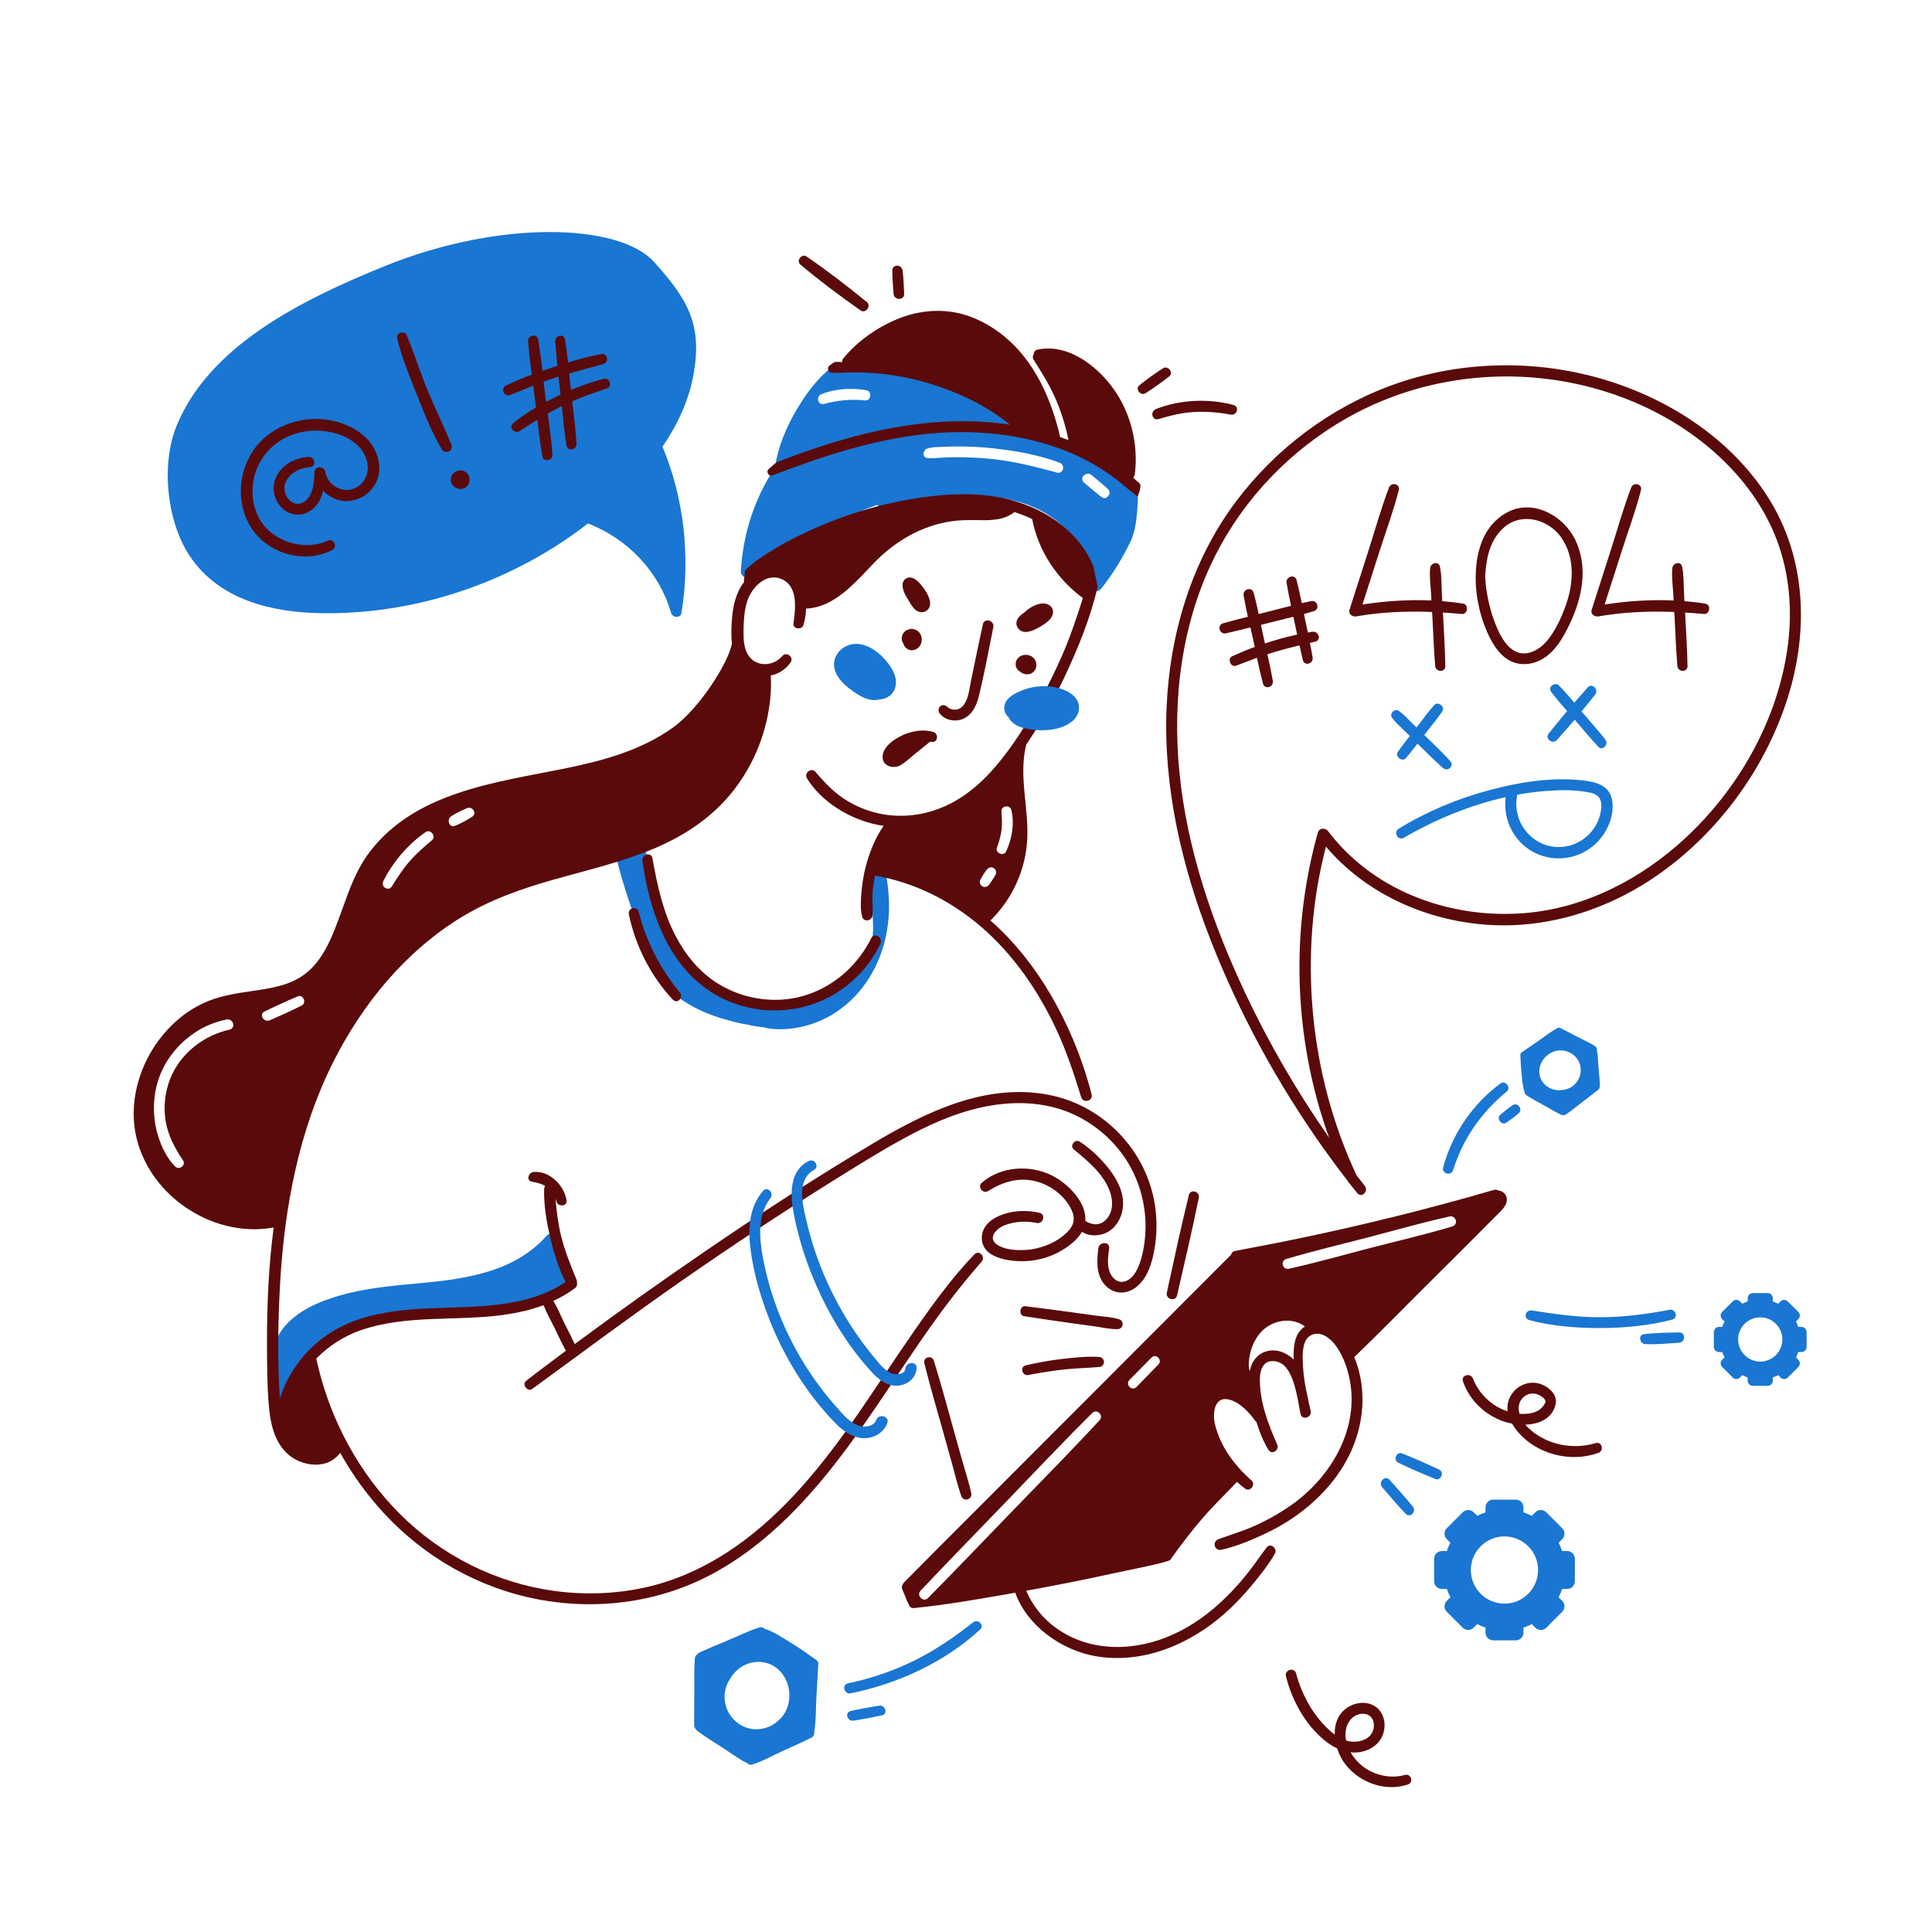 <svg xmlns="http://www.w3.org/2000/svg" xmlns:xlink="http://www.w3.org/1999/xlink" version="1.1" id="Layer_1" x="0px" y="0px" viewBox="0 0 2000 2000" style="enable-background:new 0 0 2000 2000;" xml:space="preserve" transform="matrix(1, 0, 0, 1, 0, 0)">
<style type="text/css">
	.st0{fill:#1976d2;}
	.st1{fill:#1976d2;}
</style>
<g>
	<g>
		<path class="st0" d="M677.2,271.3c-36.4-40.6-160.8-43.6-278,3.8c-89.5,36.2-183,83.7-216.5,166c-16.1,39.7-10.2,98.5,13.7,134.4    c30.7,46.1,85.9,58.7,138.1,59.3c54.4,0.6,109-9.5,159.9-28.9c40.9-15.6,79.6-37.1,114.2-64c40.9,15.5,73.9,50.1,86.1,92.6    c1.4,5,9.9,5.7,10.8,0c9.2-57.1,2.9-118.3-19.7-172.1c15.5-22.6,27.2-47.6,32.1-74.7C727.3,336,712,310,677.2,271.3z" fill="#5a0a0a"/>
		<path class="st0" d="M1501.2,787.7c-8.5-9.2-17.5-17.8-26.4-26.5c-0.1-0.1-0.2-0.2-0.4-0.4c0.1-0.1,0.2-0.2,0.2-0.3    c6.1-7.9,12.7-15.7,18.4-24c3.4-5-4.4-11-8.4-6.5c-6.5,7.3-12.2,15.3-18.2,23.1c-1.5-1.4-2.9-2.9-4.4-4.3    c-4.5-4.4-8.8-9.4-14-12.9c-4.2-2.8-10,2.8-7,7c3.4,4.9,8.2,8.9,12.4,13.1c2,2,4,4,6,5.9c-4.2,5.3-8.4,10.7-12.3,16.3    c-3.5,4.9,4.5,11.1,8.4,6.5c4.1-4.8,8-9.9,11.9-14.9c8.7,8.5,17.2,17.1,26.3,25.2C1498.9,799.5,1505.8,792.7,1501.2,787.7z" fill="#5a0a0a"/>
		<path class="st0" d="M1661.7,765.4c-7.6-9.6-15.8-18.8-23.8-28.1c-0.2-0.3-0.5-0.6-0.7-0.8c4.7-5.7,9.4-11.5,14-17.3    c4.2-5.2-2.9-12.8-7.6-7.6c-4.7,5.3-9.3,10.6-13.9,15.9c-5.1-6.1-10.3-12.3-15.9-17.9c-4-4-11.8,1.4-8.2,6.3    c5.1,7,10.9,13.6,16.7,20.2c-6.6,7.8-13.1,15.7-19.4,23.7c-3.7,4.9,4.4,11,8.5,6.5c6.4-6.9,12.6-14.1,18.7-21.3    c8,9.3,15.8,18.8,24.2,27.8C1659,778,1665.8,770.6,1661.7,765.4z" fill="#5a0a0a"/>
		<path class="st0" d="M1668.7,827.6c-3.2-15.5-18.2-18.5-31.7-19.9c-31.5-3.3-64.2,2-94.6,10.1c-33.1,8.7-65.3,22.2-94.5,40.1    c-5.9,3.6-0.6,12.8,5.4,9.3c32.6-18.9,68.3-33.7,105.3-42c-3.1,24.9,10.2,49.6,33.9,59.3c24.6,10,52.7,1.2,67.5-20.7    C1666.9,853.5,1671.2,839.8,1668.7,827.6z M1656.6,842.7c-5.1,21.3-25.1,36-46.9,34c-25.7-2.3-44-27-39.3-52.3    c0.1-0.6,0.1-1.1,0.1-1.7c9.8-1.8,19.7-3.1,29.7-3.9c14.1-1.1,28.7-1.3,42.6,1.1c4.8,0.8,10.4,2,13.1,6.5    C1658.7,831.1,1657.8,837.6,1656.6,842.7z" fill="#5a0a0a"/>
		<path class="st0" d="M924,693.7c-8.9-16-30.3-34.6-49.4-24.1c-8.2,4.5-13,13.8-10.6,23.1c2.5,10,11.6,17.7,19.7,23.4    c7.4,5.2,17.2,10.5,26.2,8c4.2-0.2,8.3-1.5,11.6-4.3C929.4,713.3,928.6,702,924,693.7z" fill="#5a0a0a"/>
		<path class="st0" d="M1864.9,1373.6h-3.4c-0.6-1.9-1.4-3.8-2.3-5.6l2.4-2.4c2.1-2.1,2.1-5.4,0-7.5l-10.9-10.9    c-2.1-2.1-5.4-2.1-7.5,0l-2.4,2.4c-1.8-0.9-3.7-1.7-5.6-2.3v-3.4c0-2.9-2.4-5.3-5.3-5.3h-15.4c-2.9,0-5.3,2.4-5.3,5.3v3.4    c-1.9,0.6-3.8,1.4-5.6,2.3l-2.4-2.4c-2.1-2.1-5.4-2.1-7.5,0l-10.9,10.9c-2.1,2.1-2.1,5.4,0,7.5l2.4,2.4c-0.9,1.8-1.7,3.7-2.3,5.6    h-3.4c-2.9,0-5.3,2.4-5.3,5.3l0,15.4c0,2.9,2.4,5.3,5.3,5.3h3.4c0.6,1.9,1.4,3.8,2.3,5.6l-2.4,2.4c-2.1,2.1-2.1,5.4,0,7.5    l10.9,10.9c2.1,2.1,5.4,2.1,7.5,0l2.4-2.4c1.8,0.9,3.7,1.7,5.6,2.3v3.4c0,2.9,2.4,5.3,5.3,5.3h15.4c2.9,0,5.3-2.4,5.3-5.3v-3.4    c1.9-0.6,3.8-1.4,5.6-2.3l2.4,2.4c2.1,2.1,5.4,2.1,7.5,0l10.9-10.9c2.1-2.1,2.1-5.4,0-7.5l-2.4-2.4c0.9-1.8,1.7-3.7,2.3-5.6h3.4    c2.9,0,5.3-2.4,5.3-5.3v-15.4C1870.2,1376,1867.8,1373.6,1864.9,1373.6z M1845.1,1386.6c0,12.6-10.3,22.9-22.9,22.9    c-12.6,0-22.9-10.3-22.9-22.9c0-12.6,10.3-22.9,22.9-22.9C1834.8,1363.7,1845.1,1373.9,1845.1,1386.6z" fill="#5a0a0a"/>
		<path class="st0" d="M842,1716.3c-7.5-5.5-15.1-10.6-23-15.5c-8.5-5.2-17.6-11.5-27.1-14.6c-0.2-0.1-0.4-0.1-0.6-0.2    c-1.2-1.3-3.1-1.9-5.5-1.2c-10.5,3.3-20.7,8.4-30.9,12.7c-10.2,4.3-20.6,8.5-30.7,13.1c-1.1,0.5-1.9,1.2-2.4,2    c-1.2,0.7-2.2,1.9-2.4,3.7c-1.1,11.3-0.5,23-0.6,34.3c-0.1,11.6-0.3,23.3-0.2,34.9c0,3.9,2.9,6,3.9,6.7    c7.9,6.1,16.6,11.2,24.9,16.6c8.2,5.3,16.2,11.3,24.8,15.8c0.4,0.2,0.8,0.3,1.1,0.4c1.3,1.5,3.4,2.3,5.6,1.6    c10.5-3.3,20.5-9,30.5-13.6c10.1-4.7,20.4-9.1,30.3-14c2.7-1.3,3.6-3.9,3.2-6.2c1.9-11.3,1.6-23.4,2.2-34.9    c0.3-5.6,1.8-32.7,2-35.6C847.7,1719.7,844.2,1717.9,842,1716.3z M815.6,1765.9c-6,19.8-29.2,30.4-47.8,20.4    c-17.6-9.5-23.1-32.2-12-48.4c6.3-11.1,18.4-18.6,32.1-17.4C809.9,1722.4,821.7,1745.9,815.6,1765.9z" fill="#5a0a0a"/>
		<path class="st0" d="M1728.2,1355.9c-23.6,4.5-47.1,7.6-71.2,7.7c-24.2,0.1-47.5-3.3-71.3-7c-6.4-1-9.2,8.1-2.7,9.9    c23.7,6.5,49.5,8.3,74,8.3c24.7-0.1,50-2.5,74-8.7C1737.7,1364.3,1734.8,1354.6,1728.2,1355.9z" fill="#5a0a0a"/>
		<path class="st0" d="M1738.2,1379.3c-12.1,0.3-24.6,0.3-36.6,1.9c-6,0.8-4.2,9.9,1.4,10.2c11.6,0.6,23.6-0.7,35.2-1.4    C1745,1389.5,1745.1,1379.1,1738.2,1379.3z" fill="#5a0a0a"/>
		<path class="st0" d="M1007.1,1679.6c-19,15.1-38.9,28.7-60.8,39.5c-21.7,10.7-44.8,18.5-68.5,23.5c-6.8,1.4-3.9,11.7,2.8,10.3    c48.7-9.8,97.1-32.1,133.9-65.9C1019.7,1682.3,1012.3,1675.5,1007.1,1679.6z" fill="#5a0a0a"/>
		<path class="st0" d="M910.1,1765.7c-9.9,1.6-19.7,3.3-29.4,5.5c-6.6,1.5-3.7,10.9,2.8,10c9.9-1.5,19.7-3.4,29.5-5.5    C919.5,1774.3,916.5,1764.7,910.1,1765.7z" fill="#5a0a0a"/>
	</g>
	<path class="st1" d="M1177.8,505.7c-34.8-30.6-78.9-53.6-124.5-62.5c-1.9-0.4-3.8-0.7-5.7-1.1c1.1-2.5,1-5.5-1.2-7.4   c-48.1-39.7-113.2-61.5-175.6-56.4c0,0,0,0,0,0c-1.5-1.6-3.8-2.4-6.1-0.8c-16.7,11.4-30.2,29.8-40.3,47.1c-10.4,17.6-19,38-22,58.3   c-0.1,0.6-0.1,1.1,0,1.6c-0.5,0.4-1,0.9-1.4,1.5c-20.6,31.4-32.1,68.3-34.1,105.8c-0.2,4.2,5.3,7.8,8.9,5.1   c40.4-30.1,84.4-57.6,132.3-74.2c1.2,1.6,3.1,2.7,5.6,2.2c62.9-12.3,143.4-26.9,192.9,25.9c11.2,12,18.6,26.2,22.3,42.1   c0.4,1.5,1.1,2.7,1.9,3.4c-0.6,1.6-1.3,3.3-2,4.8c-3.3,6.6,5.8,15.1,11,8.5c12.2-15.4,22.5-32.2,31-50.1   C1179.1,542,1177.9,505.2,1177.8,505.7z M895.7,414.5c-14.8-1.5-28.1-0.2-42.5,3.6c-6.7,1.8-8.9-7.7-2.8-10.1   c14.4-5.7,31.5-6.8,46.7-4C903,405.2,901.6,415.1,895.7,414.5z M1094.1,489.2c-22.1-6-44-11.6-66.9-14c-11.4-1.2-22.9-1.8-34.5-1.9   c-5.6,0-11.2,0.1-16.8,0.4c-5.4,0.3-10.9,1.1-16.2,0.4c-5.4-0.7-4.2-8.3,0-9.7c5.6-1.9,12.2-1.6,18.1-1.9   c5.6-0.3,11.2-0.4,16.8-0.3c11.5,0.1,23,0.7,34.4,2c22.9,2.5,46.3,6.7,67.9,14.8C1103.2,481.3,1100.8,491,1094.1,489.2z    M1140.6,514.7c-6.4-4.8-12.4-10-18.5-15.2c-5.4-4.6,2.4-12.2,7.8-7.8c5.8,4.8,11.6,9.5,17.1,14.6   C1151.4,510.5,1145.4,518.4,1140.6,514.7z" fill="#5a0a0a"/>
	<path class="st1" d="M920,927.8c-0.7-10.1-1.8-21.2-5.3-30.8c-1.9-5.2-11.3-5-10.5,1.4c0.2,1.3,0.4,2.6,0.6,3.9   c-2.3,0.4-4.1,2.1-4,5.1c1,16.6,2.5,33.2,3,49.8c0.4,15.1-2.2,28.9-10.7,41.6c-2.5,3.7-5.3,7.3-8.4,10.5c-2.3-1.6-5.8-1.6-7.7,1.6   c-3.5,5.8-8,10.8-13,15.1c-12.9,7.9-27.4,13.3-41.8,15.9c-29,5.3-59.7-1.3-84.3-17.5c-23.1-15.1-39.9-38.2-51.8-62.8   c-2.5-5.1-4.7-10.3-6.8-15.6c1.1-0.9,1.8-2.2,1.8-4.1c0.6-29.2-9.6-59.1-25.5-83.4c-3.6-5.5-11.7-2-10.4,4.4   c0.2,0.8,0.3,1.5,0.5,2.3c-2.4,0.3-4.5,2-4.4,5.2c0,0.8,0.1,1.7,0.1,2.5c-3,0.1-6.1,2.7-5.2,6.6c4.6,21.1,10.9,41.9,18,62.2   c6.7,19,14,38.2,24.6,55.5c2,3.2,4.1,6.4,6.3,9.4c-3.2,1.2-5.2,5.4-2.2,8.8c18,19.9,43.9,33.9,70,40.4c4,1.3,8.1,2.4,12.3,3.3   c2.7,0.6,5.5,1.1,8.3,1.5c5.6,1.4,11.4,2.3,17,2.9c14.1,3.6,30.3,1.9,44-1.7c15.3-4.1,29.5-11.7,41.6-22   c24.3-20.5,38.9-50.7,42.9-81.9C920.4,948.1,920.7,937.9,920,927.8z" fill="#5a0a0a"/>
	<path class="st1" d="M586.4,1315.7c-2.3-6.7-4.6-13.4-7-20c1-5,0.3-10.3-3.1-15c-2.5-3.4-7.3-5.1-10.5-1.4   c-33,37.4-83.6,44.6-129.5,48.9c-25.2,2.4-50.5,4.4-75.2,10.4c-22,5.4-45.9,13.9-62.7,30.4c-9.2,9-14.8,20.7-16.4,33.9   c-1.7,14.3,1.2,28.7,4.2,42.6c1.2,5.6,9.9,7.3,12.3,1.7c15.8-36.9,45.2-67.1,81-82.2c5-2.1,10.1-3.8,15.3-5.3   c10.3-1.4,20.7-2.2,31-3.4c0.9,1.9,2.6,3.4,5.1,3.3c17-0.5,34-2,50.9-4.7c18.1-0.7,36.3-1.3,54.1-4.8c15.4-3.1,32.2-8.3,45.7-16.9   C588.4,1328.9,588.9,1323,586.4,1315.7z" fill="#5a0a0a"/>
	<path class="st1" d="M1622.3,1605.6h-5.2c-1-3-2.2-5.8-3.6-8.6l3.7-3.7c3.1-3.1,3.1-8.2,0-11.3l-16.5-16.5c-3.1-3.1-8.2-3.1-11.3,0   l-3.7,3.7c-2.7-1.4-5.6-2.6-8.6-3.6v-5.2c0-4.4-3.6-8-8-8h-23.3c-4.4,0-8,3.6-8,8v5.2c-3,1-5.8,2.2-8.6,3.6l-3.7-3.7   c-3.1-3.1-8.2-3.1-11.3,0l-16.5,16.5c-3.1,3.1-3.1,8.2,0,11.3l3.7,3.7c-1.4,2.7-2.6,5.6-3.6,8.6h-5.2c-4.4,0-8,3.6-8,8l0,23.3   c0,4.4,3.6,8,8,8h5.2c1,3,2.2,5.8,3.6,8.6l-3.7,3.7c-3.1,3.1-3.1,8.2,0,11.3l16.5,16.5c3.1,3.1,8.2,3.1,11.3,0l3.7-3.7   c2.7,1.4,5.6,2.6,8.6,3.6v5.2c0,4.4,3.6,8,8,8h23.3c4.4,0,8-3.6,8-8v-5.2c3-1,5.8-2.2,8.6-3.6l3.7,3.7c3.1,3.1,8.2,3.1,11.3,0   l16.5-16.5c3.1-3.1,3.1-8.2,0-11.3l-3.7-3.7c1.4-2.7,2.6-5.6,3.6-8.6h5.2c4.4,0,8-3.6,8-8l0-23.3   C1630.3,1609.2,1626.7,1605.6,1622.3,1605.6z M1592.2,1625.3c0,19.2-15.6,34.8-34.8,34.8c-19.2,0-34.8-15.6-34.8-34.8   s15.6-34.8,34.8-34.8C1576.6,1590.5,1592.2,1606.1,1592.2,1625.3z" fill="#5a0a0a"/>
	<path class="st1" d="M1574,1094.5c0.2,5.7,0.5,11.4,1.1,17c0.7,6.1,1,12.9,3.1,18.7c0,0.1,0.1,0.2,0.2,0.3   c-0.2,1.1,0.2,2.2,1.5,3.1c5.6,3.9,11.9,6.9,17.8,10.3c6,3.4,11.9,6.8,18,10c0.7,0.3,1.3,0.5,1.9,0.4c0.8,0.3,1.8,0.3,2.7-0.2   c5.9-3.7,11.4-8.4,16.9-12.7c5.7-4.3,11.4-8.6,17.1-13.1c1.9-1.5,1.8-3.7,1.8-4.4c0-6.1-0.8-12.3-1.3-18.4   c-0.5-6-0.6-12.2-1.6-18.1c0-0.3-0.1-0.5-0.2-0.7c0.2-1.2-0.2-2.5-1.3-3.3c-5.5-3.9-12.1-6.6-18.1-9.7c-6.1-3.2-12.1-6.5-18.3-9.5   c-1.7-0.8-3.3-0.3-4.3,0.8c-6.2,3.3-12,8.1-17.8,12.1c-2.9,2-16.6,11.4-18.1,12.4C1573.5,1090.5,1573.9,1092.9,1574,1094.5z    M1608.1,1088.7c11.9-4.5,25.9,2.8,28,15.6c2,12.2-7,23.4-19.1,24.1c-7.8,1.1-16-2-20.6-9.1   C1589.1,1107.9,1596.1,1093.3,1608.1,1088.7z" fill="#5a0a0a"/>
	<path class="st1" d="M1490,1521.4c-12.8-5.9-25.6-11.8-38.8-16.9c-5.5-2.1-9.3,6.9-4,9.5c12.6,6.3,25.7,11.7,38.7,17.1   C1491.5,1533.4,1495.5,1523.9,1490,1521.4z" fill="#5a0a0a"/>
	<path class="st1" d="M1462.5,1559.6c-7.7-9.4-15.8-18.6-24-27.7c-4.7-5.3-12.2,2.4-7.7,7.7c7.9,9.3,15.9,18.5,24.3,27.4   C1459.8,1572,1466.7,1564.7,1462.5,1559.6z" fill="#5a0a0a"/>
	<path class="st1" d="M1553.5,1121.5c-28.7,20.8-50.4,52.6-59.5,86.9c-1.8,6.6,8.2,9.3,10.3,2.8c10.2-32.7,29.2-59.7,55.6-81.4   C1564.5,1126,1558.4,1118,1553.5,1121.5z" fill="#5a0a0a"/>
	<path class="st1" d="M1566,1144c-4.6,3-8.8,6.5-12.9,10.1c-4.4,3.8,1.4,11.4,6.2,8.1c4.5-3.1,9-6.2,13-9.9   C1576.7,1148.3,1571,1140.8,1566,1144z" fill="#5a0a0a"/>
	<g>
		<path d="M799.7,492.1c51.2-19.6,103.7-37,158.5-42.8c49-5.1,99.2-0.7,145.3,17.5c23.6,9.3,45.4,22.8,64.4,39.6    c3.6,2.8,8.7,6.8,9.7,7.6c0.8-1.9,4.8-11.1,2-13.7c-2.2-2-4.4-3.9-6.6-5.8c0.9-0.9,1.6-2.2,1.8-3.8c3.8-30.6-4.1-63.1-22.2-88.3    c-17.2-23.9-47.4-47.3-78.8-40.4c-2.5,0.5-3.7,2.7-3.8,4.9c-1,1.5-1.2,3.5-0.1,5.3c8.9,14,17.5,27.8,23.9,43.1    c5.4,13,9.5,26.5,12.3,40.3c-2.9-1.1-5.8-2.2-8.7-3.2c0,0,0-0.1,0-0.1c-8.9-38.8-26.4-78.5-57.9-104.2    c-14.3-11.7-31.2-20.7-49.4-24.4c-20.5-4.1-41.6-1.4-60.9,6.5c-21,8.6-41.7,23-56.1,40.7c-1.1,1.3-1.4,2.7-1.3,4    c-1.1,0.1-6.7-1-8.7,0.4c-1.5,1-2.9,2.1-4.3,3.1c-3.2,2.4-1.5,7.6,2.5,7.6c3.6,0,6.7,0,6.9,0c32.2-1.9,64.4,1.8,95.3,11.4    c28.9,8.9,58.3,22.9,82,42.2c-53.1-8-107-1.9-158.7,11.6c-28.2,7.4-55.9,16.8-83,27.5c0-0.1-4,3.1-8.2,7    C792.7,488.6,795.8,493.6,799.7,492.1C799.7,492.1,799.7,492.1,799.7,492.1z" fill="#5a0a0a"/>
		<path d="M1148.2,1210.3c-8.6-11-18.8-20.9-30.5-28.5c-4.8-3.1-10.7,4.3-6.2,8c15,12.3,33,27.2,38.4,46.7    c2.5,8.8,1.8,18.8-4.7,25.8c-6.5,6.9-14.4,6.1-21.7,1.6c1.5-19.4-18.2-38.7-33.8-46.7c-23-11.8-53.7-10.1-73.5,7.3    c-4.6,4.1,1.4,11.8,6.6,8.5c15.4-9.7,32.6-14.9,50.7-9.8c15.5,4.4,30.6,16.1,36.6,31.3c3.7,9.6-0.2,16.7-7.4,23    c-6.3,5.6-14,9.9-22,12.6c-8.1,2.8-16.5,4.1-25,4c-7.7-0.1-16.9-1.2-23.5-5.6c-10.2-6.9-0.7-16.7,7.3-19.9    c10.6-4.3,22.6-4.9,33.7-2.6c6.8,1.4,9.7-8.9,2.9-10.5c-12.6-2.9-25.8-2.6-38.1,1.7c-10.4,3.6-20.9,11-21.6,23    c-1.4,24.4,34.9,26.9,51.6,24.8c11.2-1.4,22.2-5.1,31.8-11c7.6-4.6,15.7-10.8,20.2-18.9c7.6,5.3,19.4,4.6,27,0.1    c10.5-6.1,15.9-18.4,15.6-30.3C1162.3,1232,1156,1220.4,1148.2,1210.3z" fill="#5a0a0a"/>
		<path d="M901.9,971.2c-18.3,36.9-55.1,62.9-96.9,63.8c-21.7,0.5-43.4-5.4-61.8-16.8c-18.9-11.7-33.2-29.2-43.5-48.7    c-13.4-25.2-19.3-53.2-24.3-81.1c-1.2-6.9-11.3-3.8-10.4,2.9c7.2,49.6,24.4,102.9,67.3,133c37.8,26.5,89.2,28.9,129.2,6.1    c21.4-12.2,39.6-31.2,49.9-53.6C914.2,970.4,905,964.8,901.9,971.2z" fill="#5a0a0a"/>
		<path d="M703.8,1027.5c-20.4-24.9-34.7-52.4-42.7-83.7c-1.7-6.6-11.5-3.8-10.1,2.8c6.7,32.3,22.8,64.2,45.5,88.2    C701.2,1039.8,708,1032.6,703.8,1027.5z" fill="#5a0a0a"/>
		<path d="M948.6,652.3c-6.8-3.7-15.2,1.1-15.1,8.9c0,1.8,0.6,3.6,1.7,5c0.7,3.1,3.3,5.7,6.3,6.6c3.4,1,7.1-0.3,9.5-2.7    C956.1,665.1,955,655.7,948.6,652.3z" fill="#5a0a0a"/>
		<path d="M1069.4,680.6c-4.9-4.3-13.5-3.5-16.8,2.4c-1.7,2.9-1.6,6.5,0.2,9.3c0.8,1.3,1.9,2.3,3.2,2.9c3.1,3.1,8.4,3.8,12.3,1.5    C1074,693.3,1074.4,685,1069.4,680.6z" fill="#5a0a0a"/>
		<path d="M1078.5,624.7c-6.2,0.7-12.3,4.2-16.9,8.2c-0.4,0.3-0.8,0.7-1.2,1.1c-2.9,1.8-5.4,4.1-7,6.8c-3.1,5.3,0,11.7,5.8,13.1    c5.8,1.4,12.8-2.4,17.7-5.2c5-2.9,12.2-7.6,13.1-13.9C1091,628,1084.6,624,1078.5,624.7z" fill="#5a0a0a"/>
		<path d="M954.6,606.8c-2.9-3.6-6.7-8-11.4-8.9c-5-0.9-9.2,3.1-8.9,8.1c0.2,4.9,2.6,10,5.7,14.5c1.7,3.3,3.7,6.5,5.9,9.1    c3,3.6,8.2,5.6,12.6,3C968.2,626.7,959.4,612.8,954.6,606.8z" fill="#5a0a0a"/>
		<path d="M1017.5,646.2c-4.2,19.1-8.1,38.2-12.1,57.4c-1.7,8.3-2.5,18.7-7.5,25.8c-4.5,6.3-11.9,7-17.7,2    c-5.2-4.4-11.4,2.1-7.3,7.3c5.5,7,16,8.9,24,5.5c9.3-4,13.9-13.5,16.2-22.8c5.9-23.8,10.4-48.2,15.2-72.2    C1029.6,642.2,1019,639.2,1017.5,646.2z" fill="#5a0a0a"/>
		<path d="M966.4,757.8c-9.8-3.1-21.2-1.3-30.5,2.6c-8.5,3.6-20.1,10.9-22,20.6c-2.3,11.6,10.5,16.1,19.1,10.7    c5.4-3.4,10.3-8.2,15.3-12.2c4.8-3.9,9.7-7.8,14.5-11.7c0.7,0,1.5,0.1,2.2,0.2C971,768.5,971.7,759.5,966.4,757.8z" fill="#5a0a0a"/>
		<path d="M1005.4,1545.6c-2.5-11.5-6.3-22.9-9.5-34.3c-3.2-11.4-6.4-22.8-9.6-34.3c-6.4-22.8-12.5-45.8-19.6-68.4    c-2-6.3-11.4-3.7-9.8,2.7c5.7,23,12.4,45.8,18.8,68.6c3.1,11.1,6.2,22.2,9.3,33.3c3.3,11.7,6,23.7,10,35.2    C997.2,1555.2,1006.9,1552.5,1005.4,1545.6z" fill="#5a0a0a"/>
		<path d="M1230.7,1237.1c-8.2,33.5-15.5,67.3-22.8,101c-1.5,6.9,9,9.8,10.6,2.9c7.8-33.6,15.6-67.3,22.5-101.1    C1242.2,1233.3,1232.3,1230.5,1230.7,1237.1z" fill="#5a0a0a"/>
		<path d="M1158.5,1365.7c-7.6-2.4-16.4-2.7-24.3-3.8c-8.1-1.1-16.3-2.3-24.4-3.4c-16.1-2.2-32.3-4.3-48.4-6.3    c-5.8-0.7-7.2,9.4-1.4,10.3c16.2,2.5,32.5,4.9,48.8,7.2c7.8,1.1,15.6,2.1,23.5,3.2c8.1,1.1,16.8,3.3,24.9,3    C1163,1375.6,1164.1,1367.5,1158.5,1365.7z" fill="#5a0a0a"/>
		<path d="M1137.7,1404.7c-12.7-0.8-25.8,0.7-38.4,2.1c-12.6,1.5-25.1,3.7-37.4,6.6c-6.6,1.6-3.7,11.3,2.8,10    c12.1-2.4,24.3-4.3,36.6-5.7c12.1-1.4,24.3-1.5,36.5-2.6C1144.4,1414.6,1144.6,1405.2,1137.7,1404.7z" fill="#5a0a0a"/>
		<path d="M1833.2,519.6c-36.6-60.8-99.1-103.2-165.9-124.6c-72.5-23.3-153.1-22.6-224.9,3.2c-65,23.4-122.1,66.3-163.4,121.6    c-45.9,61.5-68.3,137.3-71.4,213.5c-3.3,82.5,16,164.4,46,240.8c29.7,75.7,69,147.7,116,214c7.9,11.1,16,22.1,24.4,32.9    c0.7,1.5,9.3,11.9,11.2,14.2c4.4,5.4,11.9-2.2,7.6-7.6c-2.9-3.6-5.7-7.3-8.5-10.9c-39.5-84.4-54.5-180.2-44.2-272.7    c2.5-22.8,6.8-45.4,12.5-67.6c39.8,46.9,98.5,74.3,159.5,80.3c67.5,6.7,134.5-14.9,189-54.5c57-41.4,101.1-100.6,125.1-166.8    C1871.9,664.9,1872.5,585.1,1833.2,519.6z M1754.4,858.2c-45.7,45.9-106,79.9-171.2,86.6c-62.1,6.3-128-10.7-176.4-51    c-11.8-9.8-22.6-21-31.8-33.2c-2.9-3.9-9.3-3.9-10.8,1.4c-26.2,93.5-25.2,194.2,2.3,287.2c2.9,9.7,6,19.3,9.5,28.7    c-33-47.3-62.1-97.2-86.7-149.4c-34-72.2-60.6-149.5-68.4-229.3c-7.5-76.4,2.5-156,37.6-225c30.2-59.3,78.3-108.9,136.1-141.6    c62.6-35.4,135.7-49.1,207-40.3c69.8,8.6,138.3,39,187.7,89.7c23.2,23.8,41.9,52.2,52.5,83.8c11.7,34.8,13.7,72.4,8.1,108.5    C1839.2,743.7,1803.7,808.8,1754.4,858.2z" fill="#5a0a0a"/>
		<path d="M1358.5,654c-1.5,0.2-3.1,0.5-4.6,0.8c-1-4.7-2-9.4-3-14.1c-0.4-1.7-0.7-3.4-1-5.1c3.4-0.9,6.8-1.9,10.1-2.9    c6.7-2,3.9-11.8-2.9-10.4c-3.2,0.7-6.4,1.4-9.5,2.1c-1.6-7.9-3.3-15.9-5.3-23.7c-1.8-6.9-11.6-3.9-10.4,2.9    c1.3,7.9,2.9,15.7,4.6,23.5c-8.3,2.1-16.6,4.3-24.9,6.4c-2.9,0.7-5.8,1.4-8.6,2.2c-1.6-7.4-3.2-14.7-5.2-22    c-1.8-6.8-11.6-3.9-10.4,2.9c1.3,7.3,2.8,14.6,4.4,21.9c-8.6,2.1-17.1,4.3-25.6,6.7c-6.7,1.9-3.9,11.9,2.9,10.4    c8.5-1.9,16.9-4,25.3-6.1c1,4.2,1.9,8.4,2.9,12.7c0.5,2.5,1.1,5,1.6,7.5c-7.9,2.9-15.7,6.2-23.3,9.6c-5.5,2.5-1.6,12,4.1,9.8    c7.2-2.7,14.3-5.5,21.5-8.1c1.9,8.9,3.9,17.8,6.2,26.6c1.8,6.7,11.3,3.8,10.2-2.8c-1.6-9.2-3.6-18.4-5.6-27.5    c2.6-0.9,5.3-1.7,7.9-2.5c8.4-2.5,16.8-4.7,25.3-6.7c1.1,5.1,2.3,10.1,3.5,15.2c1.7,6.7,11.3,3.8,10.1-2.8c-0.8-5-1.8-10-2.8-15    c1.7-0.4,3.5-0.8,5.2-1.2C1368.3,662.8,1365.2,653,1358.5,654z M1309.5,666.1c-0.5-2.2-1-4.5-1.5-6.7c-0.9-4.2-1.8-8.3-2.7-12.5    c3.1-0.8,6.2-1.6,9.3-2.4c8.1-2,16.2-4,24.3-6c0.4,1.7,0.7,3.5,1.1,5.2c0.9,4.4,1.8,8.8,2.8,13.2    C1331.7,659.3,1320.5,662.4,1309.5,666.1z" fill="#5a0a0a"/>
		<path d="M1514.7,624.9c-7.2-1.2-14.4-2-21.7-2.6c-0.2-3.5-0.4-7-0.5-10.5c-0.4-8.3-0.1-17.1-1.9-25.2c-1.3-6.1-9.5-4-10.1,1.4    c-0.9,8.4,0.4,17.4,0.9,25.8c0.1,2.6,0.3,5.2,0.4,7.8c-23.9-1.1-48,0.6-71.4,4.2c5.9-18.3,11.7-36.6,17.6-54.9    c6.7-21,14.5-42,20-63.4c1.7-6.6-7.7-8.9-10.1-2.8c-7.9,20.6-13.9,42.2-20.6,63.2c-6.8,21.1-13.5,42.2-20.3,63.3    c-1.4,4.4,2.9,7.5,6.9,6.9c26.3-4.6,52.4-5.6,78.6-4.6c0.1,1.7,0.2,3.4,0.3,5.2c0.9,16.9,1.5,33.8,2.9,50.7    c0.6,6.6,10.6,6.9,10.5,0c-0.3-17.2-1.4-34.4-2.3-51.7c-0.1-1.2-0.1-2.4-0.2-3.6c6.5,0.4,13.1,0.9,19.7,1.5    C1519.3,636.1,1520.7,625.9,1514.7,624.9z" fill="#5a0a0a"/>
		<path d="M1765.4,624.9c-7.2-1.2-14.4-2-21.7-2.6c-0.2-3.5-0.4-7-0.5-10.5c-0.4-8.3-0.1-17.1-1.9-25.2c-1.3-6.1-9.5-4-10.1,1.4    c-0.9,8.4,0.4,17.4,0.9,25.8c0.1,2.6,0.3,5.2,0.4,7.8c-23.9-1.1-48,0.6-71.4,4.2c5.9-18.3,11.7-36.6,17.6-54.9    c6.7-21,14.5-42,20-63.4c1.7-6.6-7.7-8.9-10.1-2.8c-7.9,20.6-13.9,42.2-20.6,63.2c-6.8,21.1-13.5,42.2-20.3,63.3    c-1.4,4.4,2.9,7.5,6.9,6.9c26.3-4.6,52.4-5.6,78.6-4.6c0.1,1.7,0.2,3.4,0.3,5.2c0.9,16.9,1.5,33.8,2.9,50.7    c0.6,6.6,10.6,6.9,10.5,0c-0.3-17.2-1.4-34.4-2.3-51.7c-0.1-1.2-0.1-2.4-0.2-3.6c6.5,0.4,13.1,0.9,19.7,1.5    C1770,636.1,1771.5,625.9,1765.4,624.9z" fill="#5a0a0a"/>
		<path d="M1630.5,558.4c-12.2-24.7-43-41.6-68.9-28.7c-39,19.4-36,73.4-31.3,94.9c1.2,6.6,2.9,13.1,5.2,19.5    c4.8,13.4,11.5,28.2,23,37c11.6,8.9,27.1,8,39.2,0.5c12.8-8,20.6-21.8,27-35.1C1637.9,619.1,1644.5,586.9,1630.5,558.4z     M1620,629.1c-4.5,12-10.5,24.9-18.9,34.7c-7.4,8.6-19.7,16-31.3,11c-12.1-5.2-19-21.3-23.3-32.9c-5.4-14.6-9.8-36.8-8.8-49    c1.3-17.8,5.6-35.2,19.6-47.2c18.4-15.8,46.1-7.9,59.1,11C1631.2,578.3,1628.8,605.7,1620,629.1z" fill="#5a0a0a"/>
		<path d="M1556.8,1234.9c-1.7-1.6-3.7-2.4-5.7-2.4c-1.2-0.9-2.7-1.2-4.6-0.7c-68.8,20-138.4,37.2-208.6,51.6    c-19.8,4.1-39.6,7.7-59.5,11.6c-2.4,0.5-3.6,2-3.9,3.8c-88.1,88.2-176.2,176.4-264.2,264.6c-24.9,24.9-49.8,49.7-74.5,74.8    c-0.8,0.8-1.3,1.7-1.5,2.6c-0.7,1.2-1,2.7-0.4,4c1,2.6,2,5.1,3.1,7.6c1.1,2.6,1.9,5.5,3.5,7.8c0.1,0.1,0.1,0.1,0.2,0.2    c0.5,2.4,2.3,4.5,5.1,4.3c34.4-3.4,68.9-9.6,102.9-15.5c0.8-0.1,1.5-0.3,2.3-0.4c12.5,34.9,48.8,60.1,84.4,65.9    c48.6,7.8,96.4-12.6,132.4-44.4c10.1-8.9,19.3-18.7,27.9-29c8.6-10.4,17.4-21.3,24.1-33.1c2.9-5.1-4.5-11.4-8.4-6.5    c-6.9,8.9-13,18.3-20,27c-7,8.8-14.5,17.2-22.5,25c-15.7,15.4-33.6,28.7-53.7,37.9c-38.9,18-85.8,19.5-121.7-6.1    c-14.1-10.1-24.5-23.3-31.2-38.8c29.4-5.3,58.8-11.1,88-17.5c18.1-3.9,59.4-11.9,61.2-14.5c10.6-15.1,21.9-29.7,33.9-43.7    c11.2-12.9,23.5-24.6,35.1-37c2.8,2.6,5.7,5,8.7,7.2c4.9,3.6,11-4.4,6.5-8.4c-17.9-16.1-32.4-35.1-38.1-58.9    c-2.3-9.4-1.1-27.8,13.1-25.4c11.7,1.9,22.2,13.2,28.7,22.3c0.4,0.5,0.8,1,1.3,1.3c3,10,7,19.8,12.2,28.5c3.6,6,11.9,0.8,9.2-5.4    c-9.5-21.4-18.1-44-17.9-67.8c0.1-9,3.3-19,14.1-18.4c5,0.3,9.6,2.6,12.7,6.3c10.3,12.3,12.8,37,15.3,48.4    c1.5,6.8,11.9,3.9,10.5-2.9c-3.1-14.8-6.9-29.3-7.8-44.4c-0.6-9.3-2.4-28.5,7.8-34c10.8-5.8,21.7,4,27.3,12.4    c6.6,10,10.8,21.5,13.1,33.3c9.7,49.4-17.4,97.5-56,126.7c-11.6,8.7-24.2,16.1-37.2,22.4c-13.8,6.6-28.2,11-42.6,16.1    c-6.9,2.5-4.2,12.7,3,11c14.6-3.2,28.9-9.1,42.4-15.3c13.7-6.3,26.9-13.8,38.9-22.9c22.1-16.5,41-37.8,52.6-63    c11.8-25.8,15.6-55.1,8.7-82.8c-1.2-4.7-2.9-10.1-5.1-15.5c0.2-0.1,0.3-0.3,0.5-0.4c25.9-24.9,50.9-50.6,76.4-75.9    c24.9-24.7,49.7-49.5,74.4-74.4C1558.5,1249.2,1563.2,1241.1,1556.8,1234.9z M1138.3,1470.2c-28.9,31.3-58.9,61.6-88.6,92.3    c-29.6,30.6-59.1,61.5-89,91.8c-4.9,5-12.5-2.6-7.7-7.7c29.3-31,59.1-61.5,88.7-92.2c29.6-30.7,58.8-61.8,89.1-91.7    C1135.6,1457.9,1142.9,1465.2,1138.3,1470.2z M1199.2,1412.5c-7.5,7.8-15.1,15.6-22.7,23.3c-4.7,4.8-12-2.5-7.3-7.3    c7.6-7.8,15.2-15.5,22.9-23.2C1196.6,1400.7,1203.7,1407.8,1199.2,1412.5z M1339.2,1407.3c-4.8-4.5-10.7-7.8-16.4-8.9    c-12.9-2.4-24.5,4.7-28.1,17.3c-0.4,1.2-0.7,2.5-0.9,3.8c-2.1-5.6-0.7-13.7,0.4-18.5c1.9-8.5,5.9-16.6,12-22.9    c11.4-11.6,31.2-15.2,44.7-4.9C1339.7,1380,1338.8,1394.8,1339.2,1407.3z M1503.4,1269.6c-27.9,8.4-56.3,14.9-84.5,22.2    c-28.2,7.3-56.2,15.3-84.6,21.6c-6.6,1.5-9.3-8.2-2.8-10.1c27.9-8.3,56.3-15,84.4-22.3c28.1-7.3,56.2-15.4,84.6-21.7    C1507.3,1257.8,1510.1,1267.6,1503.4,1269.6z" fill="#5a0a0a"/>
		<path d="M1195.8,1249c-8.1-57.3-53.2-104.6-110-115.6c-65.9-12.8-128.7,18.4-183.6,51.2c-58.5,34.9-115.7,72-171.9,110.5    c-45.7,31.2-90.9,63.4-135.4,96.3c-3.3-7.5-7.2-14.7-10.8-22c-3.7-7.5-6.9-15.6-11.3-22.7c7.8-3.6,15.3-7.9,22.3-13.1    c2.1-1.6,2.6-3.9,2.2-5.9c0.1-0.8,0-1.6-0.3-2.5c-6.1-15.2-12.3-29.9-16.2-45.9c-3.1-12.8-4.6-25.5-5.8-38.4    c0.4,1.1,0.8,2.1,1.2,3.3c1.7,5.3,11.1,4.7,10.3-1.4c-2-15.3-18-31.6-34.5-29.5c-5.1,0.7-7.5,8.7-1.4,10c5,1,9.5,1.8,13.7,4.4    c-0.6,0.8-0.9,1.8-1,3.1c-0.5,16.8,2.5,34.4,6.4,50.7c3.6,15.4,8.5,31.4,15.8,45.6c-41.2,27.7-93.8,25.1-141.4,27.3    c-25.7,1.2-51.9,3.7-76.2,12.6c-22.1,8.1-41.7,21.6-56.4,40.1c-9.7,12.2-17.1,25.9-21.8,40.5c-2.5-39.2-2-78.9,0.2-118    c4.4-78.8,19.2-158.6,54.8-229.7c30.3-60.4,74.9-115,133.1-150.5c30.3-18.4,63.4-29.9,97.4-39.4c34.1-9.6,68.7-17.7,101.4-31.4    c32.2-13.5,61.5-32.9,83.1-60.8c21.4-27.6,34.5-61,37.8-95.8c0.7-7.6,0.8-15.2,0.4-22.8c8.1-1.5,15.6-6.2,20.7-13.8    c3.3-5.1-4.4-11.2-8.5-6.5c-11.2,12.9-31.7,11.5-37.9-5.5c-2.9-7.9-2.6-16.8-2.4-25.1c0.3-8.8,1-17.6,3.7-26    c4.4-13.6,18.8-29.3,34.7-23.2c9.4,3.6,13.2,11.6,14.4,20.6c0.3,1.8,0.5,6.5,0.4,8.7c-0.1,6-0.9,12-1.6,17c-0.8,6,8.9,7,10.4,1.4    c1.5-5.3,2.5-11.1,2.7-16.8c29.2-1.2,50.6-26.8,69.6-46.6c22-22.8,48.7-38.8,80.3-43.7c9-1.4,18-1.4,27.1-1.3    c5.6,0.1,12,0.4,18-0.5c7.5-0.6,15-3.3,20.6-7.8c6.3,2,12.4,4.3,18.4,7.2c6.2,32.8,25.8,62.2,52.5,81.8    c-6.7,21.1-13.7,42-22.8,62.4c-12.1,27.3-26.5,53.7-42.9,78.7c-14.6,22.2-31.4,43.9-52.8,60c-23,17.3-50.6,26.4-79.5,23.9    c-15.8-1.4-31.2-6.4-44.8-14.4c-13.7-8-24-18.9-34.2-30.8c-4.1-4.8-11.9,1.4-8.7,6.7c14.8,24.2,43,41.4,70.2,47.6    c3,0.7,6.1,1.3,9.2,1.7c-8.8,12.6-14.8,27.9-18.6,42.6c-2.1,8.1-3.4,16.4-4.2,24.7c-0.7,8.5-1.6,18.3,0.6,26.7    c1.6,6.2,10.2,4.5,10.7-1.4c0.6-7.8-0.5-15.7,0.1-23.5c0.4-5.9,1.3-11.8,2.5-17.6c41,7.1,78.7,26.1,110.1,53.2    c33.2,28.7,58.4,65.3,77,104.8c10.9,23.1,18.8,47,26.3,71.3c2.1,6.9,12.7,4.1,10.8-3c-11.5-44.4-31-88.5-57.2-126.2    c-13.7-19.6-29.5-37.8-47.5-53.6c21.4-21,34.9-49,37.7-78.8c3.3-34.3-9-68.8-0.8-102.8c0-0.1,0.1-0.3,0.1-0.4    c15-22.1,28.1-45.6,39.5-69.7c14.1-29.8,27-61.5,34.5-93.8c-1.4-6.8-3-13.7-4.2-20.6c-17.1-42.2-61.1-67.1-105.1-73.2    c-28-3.9-56.3-1.6-84,3.1c-27.2,4.6-53.9,12-79.5,21.9c-27.8,10.8-55.5,24.1-79.9,41.4c0-0.3-8.7,6.8-12.3,10.4    c-0.4,3.4-0.7,6.8-1.1,10.2c-0.1,0.7,0,1.3,0.1,1.9c-8.4,10.7-11.6,24.8-12.6,38.5c-0.6,7.8-1,16.5,0,24.8    c-2.6,18.4-32.9,67.1-60.8,87.2c-32.4,23.3-70.9,34-109.6,42c-71.5,14.7-155.7,23.8-203.9,86c-20.8,26.8-27.2,60.1-40.9,90.5    c-6.3,14-14.5,27.6-26.9,36.9c-15.5,11.7-35.2,14.7-53.9,17.4c-17.9,2.6-35.6,5.2-52.1,13.1c-14.2,6.7-27,16.7-37.4,28.3    c-21.1,23.5-34,54.8-33.8,86.6c0.4,65.9,61.6,119.4,126.1,118.7c6.3-0.1,12.6-0.7,18.8-1.8c-2.5,19-4.2,38.1-5.3,57.2    c-1.2,21.4-1.7,42.9-1.6,64.3c0.1,20.6,0.1,41.5,1.8,62c1.4,17.2,5,36.1,17.6,49c10,10.3,26.3,15.5,40.3,11.8    c6.7-1.8,12-5.7,16.1-11c12.5,22.4,27.6,43.3,45,62.2c42.2,45.8,98.2,77.7,159.5,89.4c63,12,128.6,2.9,184.8-28.5    c55.1-30.8,98.6-78.5,135.8-128.8c41.9-56.6,77.2-117.9,122-172.3c5.5-6.7,11.2-13.4,16.9-20c4.4-5.1-2.7-12.5-7.5-7.5    c-23.6,24.5-43.7,52.5-63.1,80.4c-19.6,28.2-38.2,57-57.7,85.2c-35.5,51.3-75.4,101.5-127,137.4c-25.2,17.5-53,31.3-82.7,39.3    c-30,8-61.4,10.3-92.3,7.5c-61.2-5.6-119.4-32-164.4-73.8c-43.1-40.2-73.9-92.7-89.5-149.4c-1.7-6.2-3.2-12.4-4.6-18.7    c12.8-13.1,28.7-23.4,46.5-29.5c47-16.1,97.8-9.1,146.4-15.6c14.4-2,28.8-5.1,42.4-10.2c2.9,7.7,7.2,15.1,10.8,22.4    c4.1,8.2,7.8,16.8,12.3,24.8c-7.1,5.3-14.2,10.6-21.2,15.9c-6.7,5-13.4,10.1-20,15.3c-4.7,3.6,1.6,11.9,6.4,8.3    c51.3-37.5,102.2-75.4,154.3-111.7c51.6-35.9,104-70.7,157.3-103.9c26.3-16.4,52.7-33,80.1-47.5c26.5-14,54.4-25.6,84.1-30.4    c29-4.8,59.8-2.7,86.5,10.2c22.5,10.8,41.8,28.1,54.7,49.6c16.3,27.2,21.8,60.8,15.1,91.8c-2.3,10.6-7.6,29.4-20.8,31    c-6.5,0.8-11.5-4.7-13.6-10.3c-2.9-7.7-1.5-16.5-0.5-24.4c0.9-7.1-10.3-7.1-11.2,0c-1.8,13.9-2.5,30,9,40.1    c9.8,8.6,22.9,7,32.1-1.5c10.1-9.2,14.3-23.1,16.7-36.1C1197.7,1279.3,1197.9,1264.1,1195.8,1249z M1030.5,905.7    c-1.9,3.5-4.1,6.7-6.4,9.9c-1.7,2.3-4.5,3.4-7.2,1.9c-2.5-1.4-3.3-4.7-1.9-7.2c1.9-3.4,4-6.8,6.4-9.9c1.7-2.2,4.5-3.4,7.1-1.9    C1031.2,900,1031.9,903.2,1030.5,905.7z M1041.5,881.5c-2.5,5.4-11.6,1.5-9.5-4c2.2-6,4-12.3,4.8-18.7c0.8-6.4,0.2-12.6-0.1-19    c-0.3-5.9,8.8-7,10.2-1.4C1050.4,852.5,1047.6,868.5,1041.5,881.5z M466.8,845.2c5-3.4,10.9-6.1,16.4-8.5c6-2.6,11.1,5.4,5.3,9    c-5.5,3.4-11.5,6.9-17.6,9.2C465,857.3,462.2,848.4,466.8,845.2z M396.8,912.2c9.7-19.7,25.8-38.5,43.9-50.9    c5-3.4,11.1,4.5,6.5,8.4c-8.1,6.9-16,13.7-23,21.7c-7.1,8.1-12.8,16.9-18.4,26C402.2,923.2,393.9,918.1,396.8,912.2z     M237.6,1065.9c-27.2,6-51.3,25-61.6,51.3c-5.3,13.7-6.9,28.9-4.5,43.4c2.6,15.5,9.5,27.8,18,40.7c3.3,5-4.1,10.4-8.2,6.3    c-10.2-10.3-16.6-25.6-19.7-39.5c-5.5-25-1.1-51.9,13.6-73.1c13.9-20.1,35.3-35,59.4-39.6C241.5,1054,244.4,1064.3,237.6,1065.9z     M279.3,1056.2c-6.2,2.7-11.6-6.2-5.4-9.2c11.4-5.4,22.8-10.8,34.5-15.6c5.5-2.3,9.2,6.9,4,9.5    C301.6,1046.3,290.5,1051.3,279.3,1056.2z" fill="#5a0a0a"/>
		<path d="M897.5,312.8c-20.2-16.5-41.1-32.6-62.6-47.3c-4.9-3.4-11,4.4-6.4,8.3c19.9,16.8,41.1,32.6,62.4,47.6    C895.9,325,902.3,316.8,897.5,312.8z" fill="#5a0a0a"/>
		<path d="M934.4,280.2c-0.8-6.7-10.8-7.1-10.7,0c0.1,8,0.7,16,1.3,23.9c0.5,7,11.3,7.1,11,0C935.7,296.1,935.3,288.1,934.4,280.2z" fill="#5a0a0a"/>
		<path d="M1204,381.2c-8.4,5.4-16.8,11.3-24.6,17.7c-4.6,3.8,1.4,11.3,6.3,8.2c8.5-5.3,16.8-11.3,24.7-17.5    C1215.2,385.8,1209.1,378,1204,381.2z" fill="#5a0a0a"/>
		<path d="M1276.8,419.2c-25.8-6.9-55.4-5.6-80.3,4.3c-6.2,2.5-3.9,12.4,2.9,10.3c12.1-3.7,24.3-6.6,37-7.3    c12.6-0.7,25.2,0.4,37.7,2.7C1280.6,430.4,1283.4,420.9,1276.8,419.2z" fill="#5a0a0a"/>
		<path d="M1651.8,1493.9c-15,4.5-30.9,4.1-45.7-1.1c-9.4-3.4-20.1-9.6-27.1-18c14.3-0.5,28.1-6.2,31.4-21.3    c2.3-10.4-8.5-19.1-17.7-21.4c-10.3-2.5-21.1,1.8-27.2,10.3c-4.4,6-5.6,12.4-4.8,18.6c-0.2-0.1-0.4-0.1-0.6-0.2    c-16-5.3-29.2-18-35.3-33.7c-2.4-6.3-12.6-3.8-10.3,2.9c6.7,19.7,23,35.1,42.7,41.7c2.5,0.8,5.2,1.5,8.1,2    c4.9,8.7,12.9,16.4,20.4,21.4c20,13.3,46.2,17.1,68.9,8.9C1660.9,1501.8,1658.4,1491.9,1651.8,1493.9z M1572.5,1461.6    c-1.6-7.4,1.6-14.8,8.7-17.9c3.2-1.4,6.7-1.5,10-0.4c2.7,0.9,8.2,4,8.7,7.2c0.3,2.2-3.5,6.6-5.3,8.1c-3.3,2.8-7.6,4.1-11.9,4.7    c-3.2,0.4-6.5,0.5-9.8,0.2C1572.8,1462.9,1572.6,1462.2,1572.5,1461.6z" fill="#5a0a0a"/>
		<path d="M1454.4,1837.4c-15.3,4.3-32.3,0.3-44.7-9.7c-4.4-3.6-8.5-8.3-11.6-13.7c2.1,0.2,4.3,0.3,6.4,0.1    c11.5-0.8,22.4-6.8,26.8-17.8c3.9-9.7,2.2-21.9-6.2-28.7c-8.1-6.5-19.6-6-28.4-1.1c-11.2,6.3-15.3,17.5-15,29.1    c-2.2-1.5-4.2-3.2-6.1-5c-16.7-15.5-28-36.4-33.9-58.3c-1.8-6.7-12.1-3.9-10.5,2.9c6.2,25.2,20.3,50.7,40.7,67    c3.8,3,7.9,5.7,12.3,7.7c2,6.4,5.2,12.4,9,17.1c14.8,18.7,41,27.9,63.9,20.4C1463.7,1845.6,1461,1835.6,1454.4,1837.4z     M1395.8,1783.4c3.4-6.4,11.1-10.8,18.4-8.9c7.8,2,9.6,11,6.9,17.7c-3.3,8.2-12.7,11.2-20.9,10.8c-2.3-0.1-4.6-0.6-6.7-1.2    C1392.2,1795.5,1392.7,1789.2,1395.8,1783.4z" fill="#5a0a0a"/>
		<path d="M381.1,455.6c-10.3-11.4-25.2-18.1-40.1-20.7c-29.6-5.2-62.6,6.7-79.4,32.3c-15.6,23.8-16.9,56.6-0.7,80.4    c17.7,26,54.8,36.4,82.9,21.8c6.1-3.2,1.8-12.6-4.5-9.7c-19.9,9.1-44.7,4.2-60.8-10.2c-16.9-15.2-20.9-40.5-13.7-61.5    c7.9-22.9,28.1-38,51.8-41.5c22.3-3.3,53.4,4.3,62.3,27.7c4.9,12.9-0.2,27.8-14.1,32.1c-12.7,3.9-25.7-5.1-28.1-17.9    c-1.1-6.1-10.9-6.2-11.2,0.3c-0.5,9.8-0.7,21.6-8.3,28.9c-6.3,6.1-14.6,4.9-19.5-2.1c-4.6-6.5-4.3-14.4,0.5-20.7    c5.4-7.1,14.2-10.5,22.8-11.3c6.9-0.6,4.9-10.8-1.7-10.5c-12.5,0.6-25.4,7-32,18c-6.2,10.4-5.2,23.2,2.5,32.6    c7.8,9.6,20.8,12.2,31.3,5.3c7.6-5.1,11.5-12.7,13.5-21c5.1,5.5,11.9,9.3,19.5,10.5c14.7,2.2,29.7-6.6,35.7-20    C396.1,484.3,391.3,466.9,381.1,455.6z" fill="#5a0a0a"/>
		<path d="M467.2,460.4c-7.5-19-16.7-37.2-24.5-56.1c-7.8-18.8-13.8-38.4-21.6-57.2c-2.2-5.4-11.4-2.8-10,3.1    c4.8,19.8,12.8,39.3,20.4,58.3c7.6,19.1,15.3,38.8,25.8,56.5C460.9,470.9,469.8,467,467.2,460.4z" fill="#5a0a0a"/>
		<path d="M625.4,392.1c-11.8,2.9-23.2,6.9-34.4,11.7c-0.6-5.7-1.2-11.5-1.8-17.2c11.6-3.4,23.3-6.4,35-9.6    c6.5-1.7,5.1-11.8-1.7-10.5c-11.6,2.2-23.1,5.3-34.4,8.7c-0.9-7.9-1.9-15.7-3.1-23.5c-1-6.7-10.6-4.8-10.2,1.7    c0.6,8.4,1.4,16.9,2.3,25.3c-1.5,0.5-3.1,1-4.6,1.5c-3.6,1.2-7.3,2.4-10.9,3.7c-1.3-10.8-2.7-21.6-4.5-32.3    c-1.1-6.8-10.9-4.9-10.4,1.7c0.9,11.5,2.3,23,3.8,34.5c-9.1,3.4-18,7.1-26.7,11.3c-6.2,3-1.9,12.2,4.5,9.7    c7.9-3.2,15.8-6.4,23.7-9.5c0.6,4.5,1.2,8.9,1.7,13.4c0.4,3.1,0.7,6.1,1.1,9.2c-8.2,4.8-16.1,10.1-23.4,16    c-5.5,4.4,1.2,11.9,6.8,8.2c6-4,12-7.9,18.1-11.6c1.5,12.6,3,25.2,5.1,37.6c1.2,6.8,11,5,10.5-1.7c-1.1-14.1-3-28.2-4.9-42.3    c4.8-2.7,9.6-5.3,14.6-7.8c1.4,13.6,2.7,27.2,4.8,40.6c1.1,6.8,10.8,4.9,10.4-1.7c-0.9-14.6-2.7-29.2-4.5-43.8    c11.8-5.1,23.9-9.3,36.1-13.3C634.1,400.3,631.2,390.7,625.4,392.1z M576.1,410.5c-3.6,1.8-7.2,3.6-10.8,5.5    c-0.2-1.7-0.4-3.4-0.7-5.1c-0.7-5.2-1.3-10.5-1.9-15.7c4.1-1.5,8.2-3,12.4-4.4c1-0.3,2-0.6,3-1c0.7,5.8,1.3,11.5,2,17.3    c0,0.4,0.1,0.9,0.1,1.3C579,409.2,577.5,409.9,576.1,410.5z" fill="#5a0a0a"/>
		<path d="M481.7,488.4c-5.2-3.3-12.3-0.7-14.5,5c-0.9,2.3-0.7,5,0.4,7.2c0.1,0.4,0.3,0.8,0.6,1.1c0.1,0.2,0.2,0.3,0.3,0.4    c1,1.5,2.4,2.6,4,3.2c1.1,0.5,2.2,0.8,3.5,0.9c2.6,0.2,5.5-0.8,7.4-2.7C487.5,499.3,486.9,491.6,481.7,488.4z" fill="#5a0a0a"/>
	</g>
	<path class="st1" d="M937.2,1416.7c-0.7,6.8-10.6,6.7-15,4.7c-7.4-3.5-12.9-10.9-18-17.1c-11.1-13.4-21.1-27.7-30-42.7   c-17.8-29.9-31-62.4-39-96.3c-3.9-16.7-11.5-43.6,7.4-54.2c6.1-3.4,0.7-12.2-5.4-9.2c-20.4,9.9-19.2,35.3-15.6,54.1   c3.9,20.3,9.7,40.3,17.2,59.6c14.9,38.3,36.4,75.6,64.5,105.7c7,7.5,16.4,14.4,27.3,13c9.7-1.2,17.3-7.8,18.3-17.7   C949.7,1409.1,938,1409.2,937.2,1416.7z" fill="#5a0a0a"/>
	<path class="st1" d="M907,1470c-2.6,6.9-12,7.9-18.1,5.8c-9.1-3.1-16-11.3-22.2-18.3c-13.2-14.8-25.1-30.8-35.4-47.7   c-20.6-33.8-35-71.4-42-110.3c-3.5-19.7-4.7-42.4,8.2-59.1c4.1-5.3-2.9-12.9-7.6-7.6c-14,16-15.6,38.1-13.2,58.4   c2.7,22.5,8.7,44.8,16.5,66.1c15.5,42.5,39.5,82.9,71.1,115.4c8,8.3,18.1,16,30.2,16.1c10.6,0,20.2-5.6,24-15.6   C921.3,1466,909.7,1462.9,907,1470z" fill="#5a0a0a"/>
	<path class="st0" d="M1116.2,727.5c-2.2-6.4-8.1-10.5-14-13c-13.7-5.7-30-5.4-43.7,0c-6.8,2.7-15.2,6.6-18.1,13.8   c-1.9,4.9-0.5,10.7,3.3,13.7c0.8,1.7,1.8,3.3,3.2,4.7c4.9,5.2,12.4,7.2,19.3,8.3c14.1,2.2,33,1.1,44.3-8.8   C1115.8,741.6,1118.5,734.3,1116.2,727.5z" fill="#5a0a0a"/>
</g>
</svg>